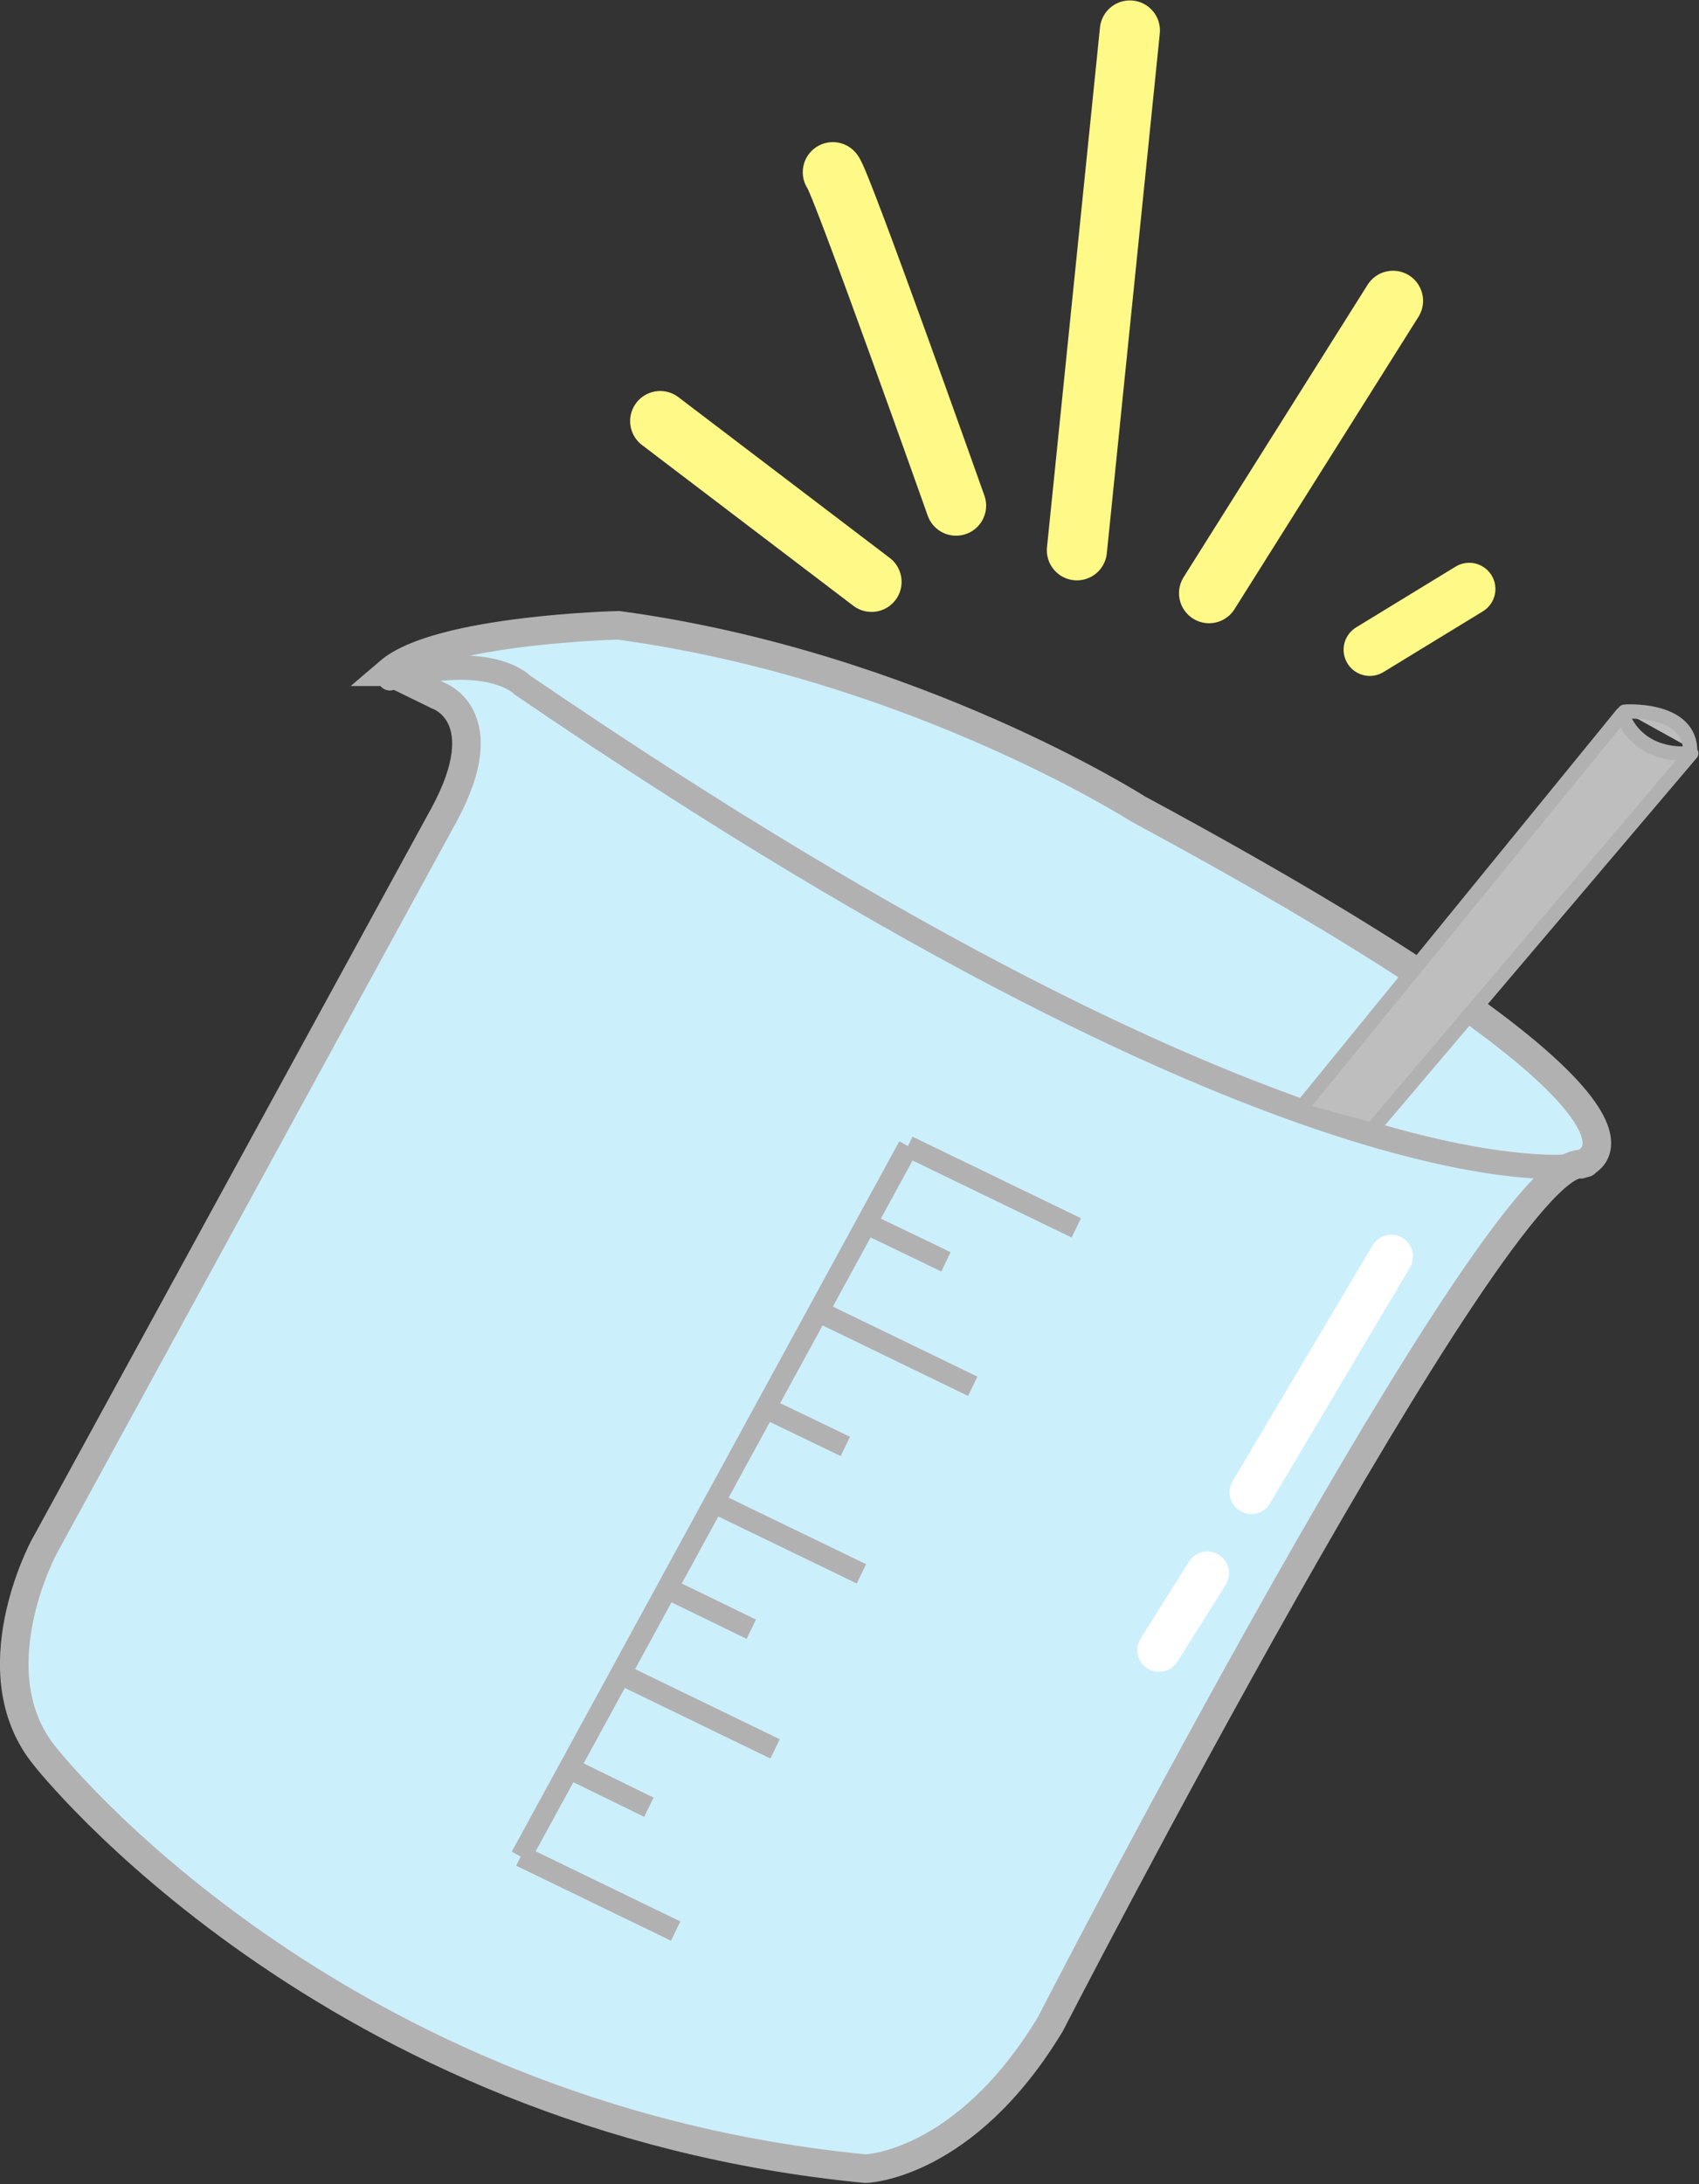 <?xml version="1.0" encoding="UTF-8" standalone="no"?>
<!-- Created with Inkscape (http://www.inkscape.org/) -->

<svg
   xmlns:dc="http://purl.org/dc/elements/1.1/"
   xmlns:cc="http://creativecommons.org/ns#"
   xmlns:rdf="http://www.w3.org/1999/02/22-rdf-syntax-ns#"
   xmlns:svg="http://www.w3.org/2000/svg"
   xmlns="http://www.w3.org/2000/svg"
   xmlns:sodipodi="http://sodipodi.sourceforge.net/DTD/sodipodi-0.dtd"
   xmlns:inkscape="http://www.inkscape.org/namespaces/inkscape"
   width="28.54mm"
   height="36.682mm"
   viewBox="0 0 28.54 36.682"
   version="1.1"
   id="svg22781"
   inkscape:version="0.92.4 5da689c313, 2019-01-14"
   sodipodi:docname="11.svg">
  <rect x="0" y="0" width="28.54" height="36.682" fill="#333333" stroke="none"/>
  <defs
     id="defs22775" />
  <sodipodi:namedview
     id="base"
     pagecolor="#ffffff"
     bordercolor="#666666"
     borderopacity="1.0"
     inkscape:pageopacity="0.0"
     inkscape:pageshadow="2"
     inkscape:zoom="0.35"
     inkscape:cx="-286.46735"
     inkscape:cy="245.90326"
     inkscape:document-units="mm"
     inkscape:current-layer="layer1"
     showgrid="false"
     inkscape:window-width="1366"
     inkscape:window-height="704"
     inkscape:window-x="0"
     inkscape:window-y="27"
     inkscape:window-maximized="1" />
  <g
     inkscape:label="レイヤー 1"
     inkscape:groupmode="layer"
     id="layer1"
     transform="translate(-150.256,-177.213)">
    <g
       transform="matrix(0.01,0,0,0.01,-312.194,10.475)"
       id="g8236"
       class="com.sun.star.drawing.ClosedBezierShape">
      <g
         id="id796">
        <rect
           style="fill:none;stroke:none"
           id="rect8229"
           height="2643"
           width="2708"
           y="17699"
           x="46245"
           class="BoundingBox" />
        <path
           style="fill:#cceffc;stroke:none"
           inkscape:connector-curvature="0"
           id="path8231"
           d="m 46899,17802 82,40 c 0,0 100,34 10,200 -91,167 -672,1230 -672,1230 0,0 -114,211 2,352 0,0 474,605 1378,692 0,0 166,-4 310,-242 0,0 750,-1457 892,-1445 0,0 243,-64 -745,-597 0,0 -377,-241 -872,-308 0,0 -302,7 -385,78 z" />
        <path
           style="fill:none;stroke:#b2b1b1;stroke-width:48;stroke-linejoin:miter"
           inkscape:connector-curvature="0"
           id="path8233"
           d="m 46899,17802 82,40 c 0,0 100,34 10,200 -91,167 -672,1230 -672,1230 0,0 -114,211 2,352 0,0 474,605 1378,692 0,0 166,-4 310,-242 0,0 750,-1457 892,-1445 0,0 243,-64 -745,-597 0,0 -377,-241 -872,-308 0,0 -302,7 -385,78 z" />
      </g>
    </g>
    <g
       transform="matrix(0.01,0,0,0.01,-312.194,10.475)"
       id="g8243"
       class="com.sun.star.drawing.OpenBezierShape">
      <g
         id="id797">
        <rect
           style="fill:none;stroke:none"
           id="rect8238"
           height="882"
           width="2053"
           y="17774"
           x="46879"
           class="BoundingBox" />
        <path
           style="fill:none;stroke:#b2b1b1;stroke-width:41;stroke-linecap:round;stroke-linejoin:miter"
           inkscape:connector-curvature="0"
           id="path8240"
           d="m 48910,18630 c 0,0 -454,105 -1788,-806 0,0 -53,-57 -222,-11" />
      </g>
    </g>
    <g
       transform="matrix(0.01,0,0,0.01,-312.194,10.475)"
       id="g8248"
       class="com.sun.star.drawing.PolyPolygonShape">
      <g
         id="id798">
        <rect
           style="fill:none;stroke:none"
           id="rect8245"
           height="138"
           width="284"
           y="18599"
           x="47770"
           class="BoundingBox" />
      </g>
    </g>
    <g
       transform="matrix(0.01,0,0,0.01,-312.194,10.475)"
       id="g8255"
       class="com.sun.star.drawing.LineShape">
      <g
         id="id799">
        <rect
           style="fill:none;stroke:none"
           id="rect8250"
           height="172"
           width="300"
           y="18582"
           x="47762"
           class="BoundingBox" />
        <path
           style="fill:none;stroke:#b2b1b1;stroke-width:36;stroke-linejoin:miter"
           inkscape:connector-curvature="0"
           id="path8252"
           d="m 47770,18599 283,137" />
      </g>
    </g>
    <g
       transform="matrix(0.01,0,0,0.01,-312.194,10.475)"
       id="g8260"
       class="com.sun.star.drawing.PolyPolygonShape">
      <g
         id="id800">
        <rect
           style="fill:none;stroke:none"
           id="rect8257"
           height="1194"
           width="652"
           y="18599"
           x="47120"
           class="BoundingBox" />
      </g>
    </g>
    <g
       transform="matrix(0.01,0,0,0.01,-312.194,10.475)"
       id="g8267"
       class="com.sun.star.drawing.LineShape">
      <g
         id="id801">
        <rect
           style="fill:none;stroke:none"
           id="rect8262"
           height="1212"
           width="684"
           y="18590"
           x="47104"
           class="BoundingBox" />
        <path
           style="fill:none;stroke:#b2b1b1;stroke-width:35;stroke-linejoin:miter"
           inkscape:connector-curvature="0"
           id="path8264"
           d="m 47771,18599 -651,1193" />
      </g>
    </g>
    <g
       transform="matrix(0.01,0,0,0.01,-312.194,10.475)"
       id="g8272"
       class="com.sun.star.drawing.PolyPolygonShape">
      <g
         id="id802">
        <rect
           style="fill:none;stroke:none"
           id="rect8269"
           height="127"
           width="261"
           y="19791"
           x="47120"
           class="BoundingBox" />
      </g>
    </g>
    <g
       transform="matrix(0.01,0,0,0.01,-312.194,10.475)"
       id="g8279"
       class="com.sun.star.drawing.LineShape">
      <g
         id="id803">
        <rect
           style="fill:none;stroke:none"
           id="rect8274"
           height="161"
           width="277"
           y="19774"
           x="47112"
           class="BoundingBox" />
        <path
           style="fill:none;stroke:#b2b1b1;stroke-width:36;stroke-linejoin:miter"
           inkscape:connector-curvature="0"
           id="path8276"
           d="m 47120,19791 260,126" />
      </g>
    </g>
    <g
       transform="matrix(0.01,0,0,0.01,-312.194,10.475)"
       id="g8284"
       class="com.sun.star.drawing.PolyPolygonShape">
      <g
         id="id804">
        <rect
           style="fill:none;stroke:none"
           id="rect8281"
           height="127"
           width="261"
           y="18876"
           x="47619"
           class="BoundingBox" />
      </g>
    </g>
    <g
       transform="matrix(0.01,0,0,0.01,-312.194,10.475)"
       id="g8291"
       class="com.sun.star.drawing.LineShape">
      <g
         id="id805">
        <rect
           style="fill:none;stroke:none"
           id="rect8286"
           height="161"
           width="277"
           y="18859"
           x="47611"
           class="BoundingBox" />
        <path
           style="fill:none;stroke:#b2b1b1;stroke-width:36;stroke-linejoin:miter"
           inkscape:connector-curvature="0"
           id="path8288"
           d="m 47619,18876 260,126" />
      </g>
    </g>
    <g
       transform="matrix(0.01,0,0,0.01,-312.194,10.475)"
       id="g8296"
       class="com.sun.star.drawing.PolyPolygonShape">
      <g
         id="id806">
        <rect
           style="fill:none;stroke:none"
           id="rect8293"
           height="121"
           width="249"
           y="19197"
           x="47444"
           class="BoundingBox" />
      </g>
    </g>
    <g
       transform="matrix(0.01,0,0,0.01,-312.194,10.475)"
       id="g8303"
       class="com.sun.star.drawing.LineShape">
      <g
         id="id807">
        <rect
           style="fill:none;stroke:none"
           id="rect8298"
           height="155"
           width="265"
           y="19180"
           x="47436"
           class="BoundingBox" />
        <path
           style="fill:none;stroke:#b2b1b1;stroke-width:36;stroke-linejoin:miter"
           inkscape:connector-curvature="0"
           id="path8300"
           d="m 47444,19197 248,120" />
      </g>
    </g>
    <g
       transform="matrix(0.01,0,0,0.01,-312.194,10.475)"
       id="g8308"
       class="com.sun.star.drawing.PolyPolygonShape">
      <g
         id="id808">
        <rect
           style="fill:none;stroke:none"
           id="rect8305"
           height="127"
           width="261"
           y="19485"
           x="47287"
           class="BoundingBox" />
      </g>
    </g>
    <g
       transform="matrix(0.01,0,0,0.01,-312.194,10.475)"
       id="g8315"
       class="com.sun.star.drawing.LineShape">
      <g
         id="id809">
        <rect
           style="fill:none;stroke:none"
           id="rect8310"
           height="161"
           width="277"
           y="19468"
           x="47279"
           class="BoundingBox" />
        <path
           style="fill:none;stroke:#b2b1b1;stroke-width:36;stroke-linejoin:miter"
           inkscape:connector-curvature="0"
           id="path8312"
           d="m 47287,19485 260,126" />
      </g>
    </g>
    <g
       transform="matrix(0.01,0,0,0.01,-312.194,10.475)"
       id="g8320"
       class="com.sun.star.drawing.PolyPolygonShape">
      <g
         id="id810">
        <rect
           style="fill:none;stroke:none"
           id="rect8317"
           height="66"
           width="136"
           y="18728"
           x="47699"
           class="BoundingBox" />
      </g>
    </g>
    <g
       transform="matrix(0.01,0,0,0.01,-312.194,10.475)"
       id="g8327"
       class="com.sun.star.drawing.LineShape">
      <g
         id="id811">
        <rect
           style="fill:none;stroke:none"
           id="rect8322"
           height="100"
           width="152"
           y="18711"
           x="47691"
           class="BoundingBox" />
        <path
           style="fill:none;stroke:#b2b1b1;stroke-width:36;stroke-linejoin:miter"
           inkscape:connector-curvature="0"
           id="path8324"
           d="m 47699,18728 135,65" />
      </g>
    </g>
    <g
       transform="matrix(0.01,0,0,0.01,-312.194,10.475)"
       id="g8332"
       class="com.sun.star.drawing.PolyPolygonShape">
      <g
         id="id812">
        <rect
           style="fill:none;stroke:none"
           id="rect8329"
           height="66"
           width="136"
           y="19038"
           x="47530"
           class="BoundingBox" />
      </g>
    </g>
    <g
       transform="matrix(0.01,0,0,0.01,-312.194,10.475)"
       id="g8339"
       class="com.sun.star.drawing.LineShape">
      <g
         id="id813">
        <rect
           style="fill:none;stroke:none"
           id="rect8334"
           height="100"
           width="152"
           y="19021"
           x="47522"
           class="BoundingBox" />
        <path
           style="fill:none;stroke:#b2b1b1;stroke-width:36;stroke-linejoin:miter"
           inkscape:connector-curvature="0"
           id="path8336"
           d="m 47530,19038 135,65" />
      </g>
    </g>
    <g
       transform="matrix(0.01,0,0,0.01,-312.194,10.475)"
       id="g8344"
       class="com.sun.star.drawing.PolyPolygonShape">
      <g
         id="id814">
        <rect
           style="fill:none;stroke:none"
           id="rect8341"
           height="70"
           width="143"
           y="19341"
           x="47365"
           class="BoundingBox" />
      </g>
    </g>
    <g
       transform="matrix(0.01,0,0,0.01,-312.194,10.475)"
       id="g8351"
       class="com.sun.star.drawing.LineShape">
      <g
         id="id815">
        <rect
           style="fill:none;stroke:none"
           id="rect8346"
           height="104"
           width="159"
           y="19324"
           x="47357"
           class="BoundingBox" />
        <path
           style="fill:none;stroke:#b2b1b1;stroke-width:36;stroke-linejoin:miter"
           inkscape:connector-curvature="0"
           id="path8348"
           d="m 47365,19341 142,69" />
      </g>
    </g>
    <g
       transform="matrix(0.01,0,0,0.01,-312.194,10.475)"
       id="g8356"
       class="com.sun.star.drawing.PolyPolygonShape">
      <g
         id="id816">
        <rect
           style="fill:none;stroke:none"
           id="rect8353"
           height="67"
           width="136"
           y="19643"
           x="47200"
           class="BoundingBox" />
      </g>
    </g>
    <g
       transform="matrix(0.01,0,0,0.01,-312.194,10.475)"
       id="g8363"
       class="com.sun.star.drawing.LineShape">
      <g
         id="id817">
        <rect
           style="fill:none;stroke:none"
           id="rect8358"
           height="101"
           width="152"
           y="19626"
           x="47192"
           class="BoundingBox" />
        <path
           style="fill:none;stroke:#b2b1b1;stroke-width:36;stroke-linejoin:miter"
           inkscape:connector-curvature="0"
           id="path8360"
           d="m 47200,19643 135,66" />
      </g>
    </g>
    <g
       transform="matrix(0.01,0,0,0.01,-312.194,10.475)"
       id="g8370"
       class="com.sun.star.drawing.ClosedBezierShape">
      <g
         id="id818">
        <rect
           style="fill:none;stroke:none"
           id="rect8365"
           height="689"
           width="651"
           y="17873"
           x="48436"
           class="BoundingBox" />
        <path
           style="fill:#bfbebe;stroke:none"
           inkscape:connector-curvature="0"
           id="path8367"
           d="m 48436,18528 534,-655 c 0,0 20,73 116,66 l -528,622 z" />
      </g>
    </g>
    <g
       transform="matrix(0.01,0,0,0.01,-312.194,10.475)"
       id="g8377"
       class="com.sun.star.drawing.OpenBezierShape">
      <g
         id="id819">
        <rect
           style="fill:none;stroke:none"
           id="rect8372"
           height="713"
           width="675"
           y="17861"
           x="48424"
           class="BoundingBox" />
        <path
           style="fill:none;stroke:#b2b1b1;stroke-width:24;stroke-linecap:round;stroke-linejoin:round"
           inkscape:connector-curvature="0"
           id="path8374"
           d="m 48436,18528 534,-655 c 0,0 20,73 116,66 l -528,622" />
      </g>
    </g>
    <g
       transform="matrix(0.01,0,0,0.01,-312.194,10.475)"
       id="g8384"
       class="com.sun.star.drawing.ClosedBezierShape">
      <g
         id="id820">
        <rect
           style="fill:none;stroke:none"
           id="rect8379"
           height="63"
           width="113"
           y="17869"
           x="48973"
           class="BoundingBox" />
        <path
           style="fill:#bfbebe;stroke:none"
           inkscape:connector-curvature="0"
           id="path8381"
           d="m 48974,17869 c -1,0 105,-8 110,61 z" />
      </g>
    </g>
    <g
       transform="matrix(0.01,0,0,0.01,-312.194,10.475)"
       id="g8391"
       class="com.sun.star.drawing.OpenBezierShape">
      <g
         id="id821">
        <rect
           style="fill:none;stroke:none"
           id="rect8386"
           height="87"
           width="137"
           y="17857"
           x="48961"
           class="BoundingBox" />
        <path
           style="fill:none;stroke:#b2b1b1;stroke-width:24;stroke-linecap:round;stroke-linejoin:round"
           inkscape:connector-curvature="0"
           id="path8388"
           d="m 48974,17869 c -1,0 105,-8 110,61" />
      </g>
    </g>
    <g
       transform="matrix(0.01,0,0,0.01,-312.194,10.475)"
       id="g8398"
       class="com.sun.star.drawing.OpenBezierShape">
      <g
         id="id822">
        <rect
           style="fill:none;stroke:none"
           id="rect8393"
           height="663"
           width="310"
           y="16912"
           x="47593"
           class="BoundingBox" />
        <path
           style="fill:none;stroke:#fff987;stroke-width:101;stroke-linecap:round;stroke-linejoin:miter"
           inkscape:connector-curvature="0"
           id="path8395"
           d="m 47644,16963 c 13,13 207,560 207,560" />
      </g>
    </g>
    <g
       transform="matrix(0.01,0,0,0.01,-312.194,10.475)"
       id="g8405"
       class="com.sun.star.drawing.LineShape">
      <g
         id="id823">
        <rect
           style="fill:none;stroke:none"
           id="rect8400"
           height="594"
           width="412"
           y="17128"
           x="48225"
           class="BoundingBox" />
        <path
           style="fill:none;stroke:#fff987;stroke-width:101;stroke-linecap:round;stroke-linejoin:miter"
           inkscape:connector-curvature="0"
           id="path8402"
           d="m 48585,17179 -309,491" />
      </g>
    </g>
    <g
       transform="matrix(0.01,0,0,0.01,-312.194,10.475)"
       id="g8412"
       class="com.sun.star.drawing.LineShape">
      <g
         id="id824">
        <rect
           style="fill:none;stroke:none"
           id="rect8407"
           height="373"
           width="458"
           y="17330"
           x="47303"
           class="BoundingBox" />
        <path
           style="fill:none;stroke:#fff987;stroke-width:101;stroke-linecap:round;stroke-linejoin:miter"
           inkscape:connector-curvature="0"
           id="path8409"
           d="m 47354,17381 355,270" />
      </g>
    </g>
    <g
       transform="matrix(0.01,0,0,0.01,-312.194,10.475)"
       id="g8419"
       class="com.sun.star.drawing.LineShape">
      <g
         id="id825">
        <rect
           style="fill:none;stroke:none"
           id="rect8414"
           height="193"
           width="258"
           y="17618"
           x="48501"
           class="BoundingBox" />
        <path
           style="fill:none;stroke:#fff987;stroke-width:88;stroke-linecap:round;stroke-linejoin:miter"
           inkscape:connector-curvature="0"
           id="path8416"
           d="m 48713,17663 -167,102" />
      </g>
    </g>
    <g
       transform="matrix(0.01,0,0,0.01,-312.194,10.475)"
       id="g8426"
       class="com.sun.star.drawing.LineShape">
      <g
         id="id826">
        <rect
           style="fill:none;stroke:none"
           id="rect8421"
           height="976"
           width="192"
           y="16674"
           x="48003"
           class="BoundingBox" />
        <path
           style="fill:none;stroke:#fff987;stroke-width:101;stroke-linecap:round;stroke-linejoin:miter"
           inkscape:connector-curvature="0"
           id="path8423"
           d="m 48143,16725 -89,873" />
      </g>
    </g>
    <g
       transform="matrix(0.01,0,0,0.01,-312.194,10.475)"
       id="g8433"
       class="com.sun.star.drawing.LineShape">
      <g
         id="id827">
        <rect
           style="fill:none;stroke:none"
           id="rect8428"
           height="471"
           width="310"
           y="18747"
           x="48310"
           class="BoundingBox" />
        <path
           style="fill:none;stroke:#ffffff;stroke-width:73;stroke-linecap:round;stroke-linejoin:miter"
           inkscape:connector-curvature="0"
           id="path8430"
           d="m 48582,18784 -235,396" />
      </g>
    </g>
    <g
       transform="matrix(0.01,0,0,0.01,-312.194,10.475)"
       id="g8440"
       class="com.sun.star.drawing.LineShape">
      <g
         id="id828">
        <rect
           style="fill:none;stroke:none"
           id="rect8435"
           height="204"
           width="156"
           y="19279"
           x="48155"
           class="BoundingBox" />
        <path
           style="fill:none;stroke:#ffffff;stroke-width:73;stroke-linecap:round;stroke-linejoin:miter"
           inkscape:connector-curvature="0"
           id="path8437"
           d="m 48273,19316 -81,129" />
      </g>
    </g>
  </g>
</svg>
